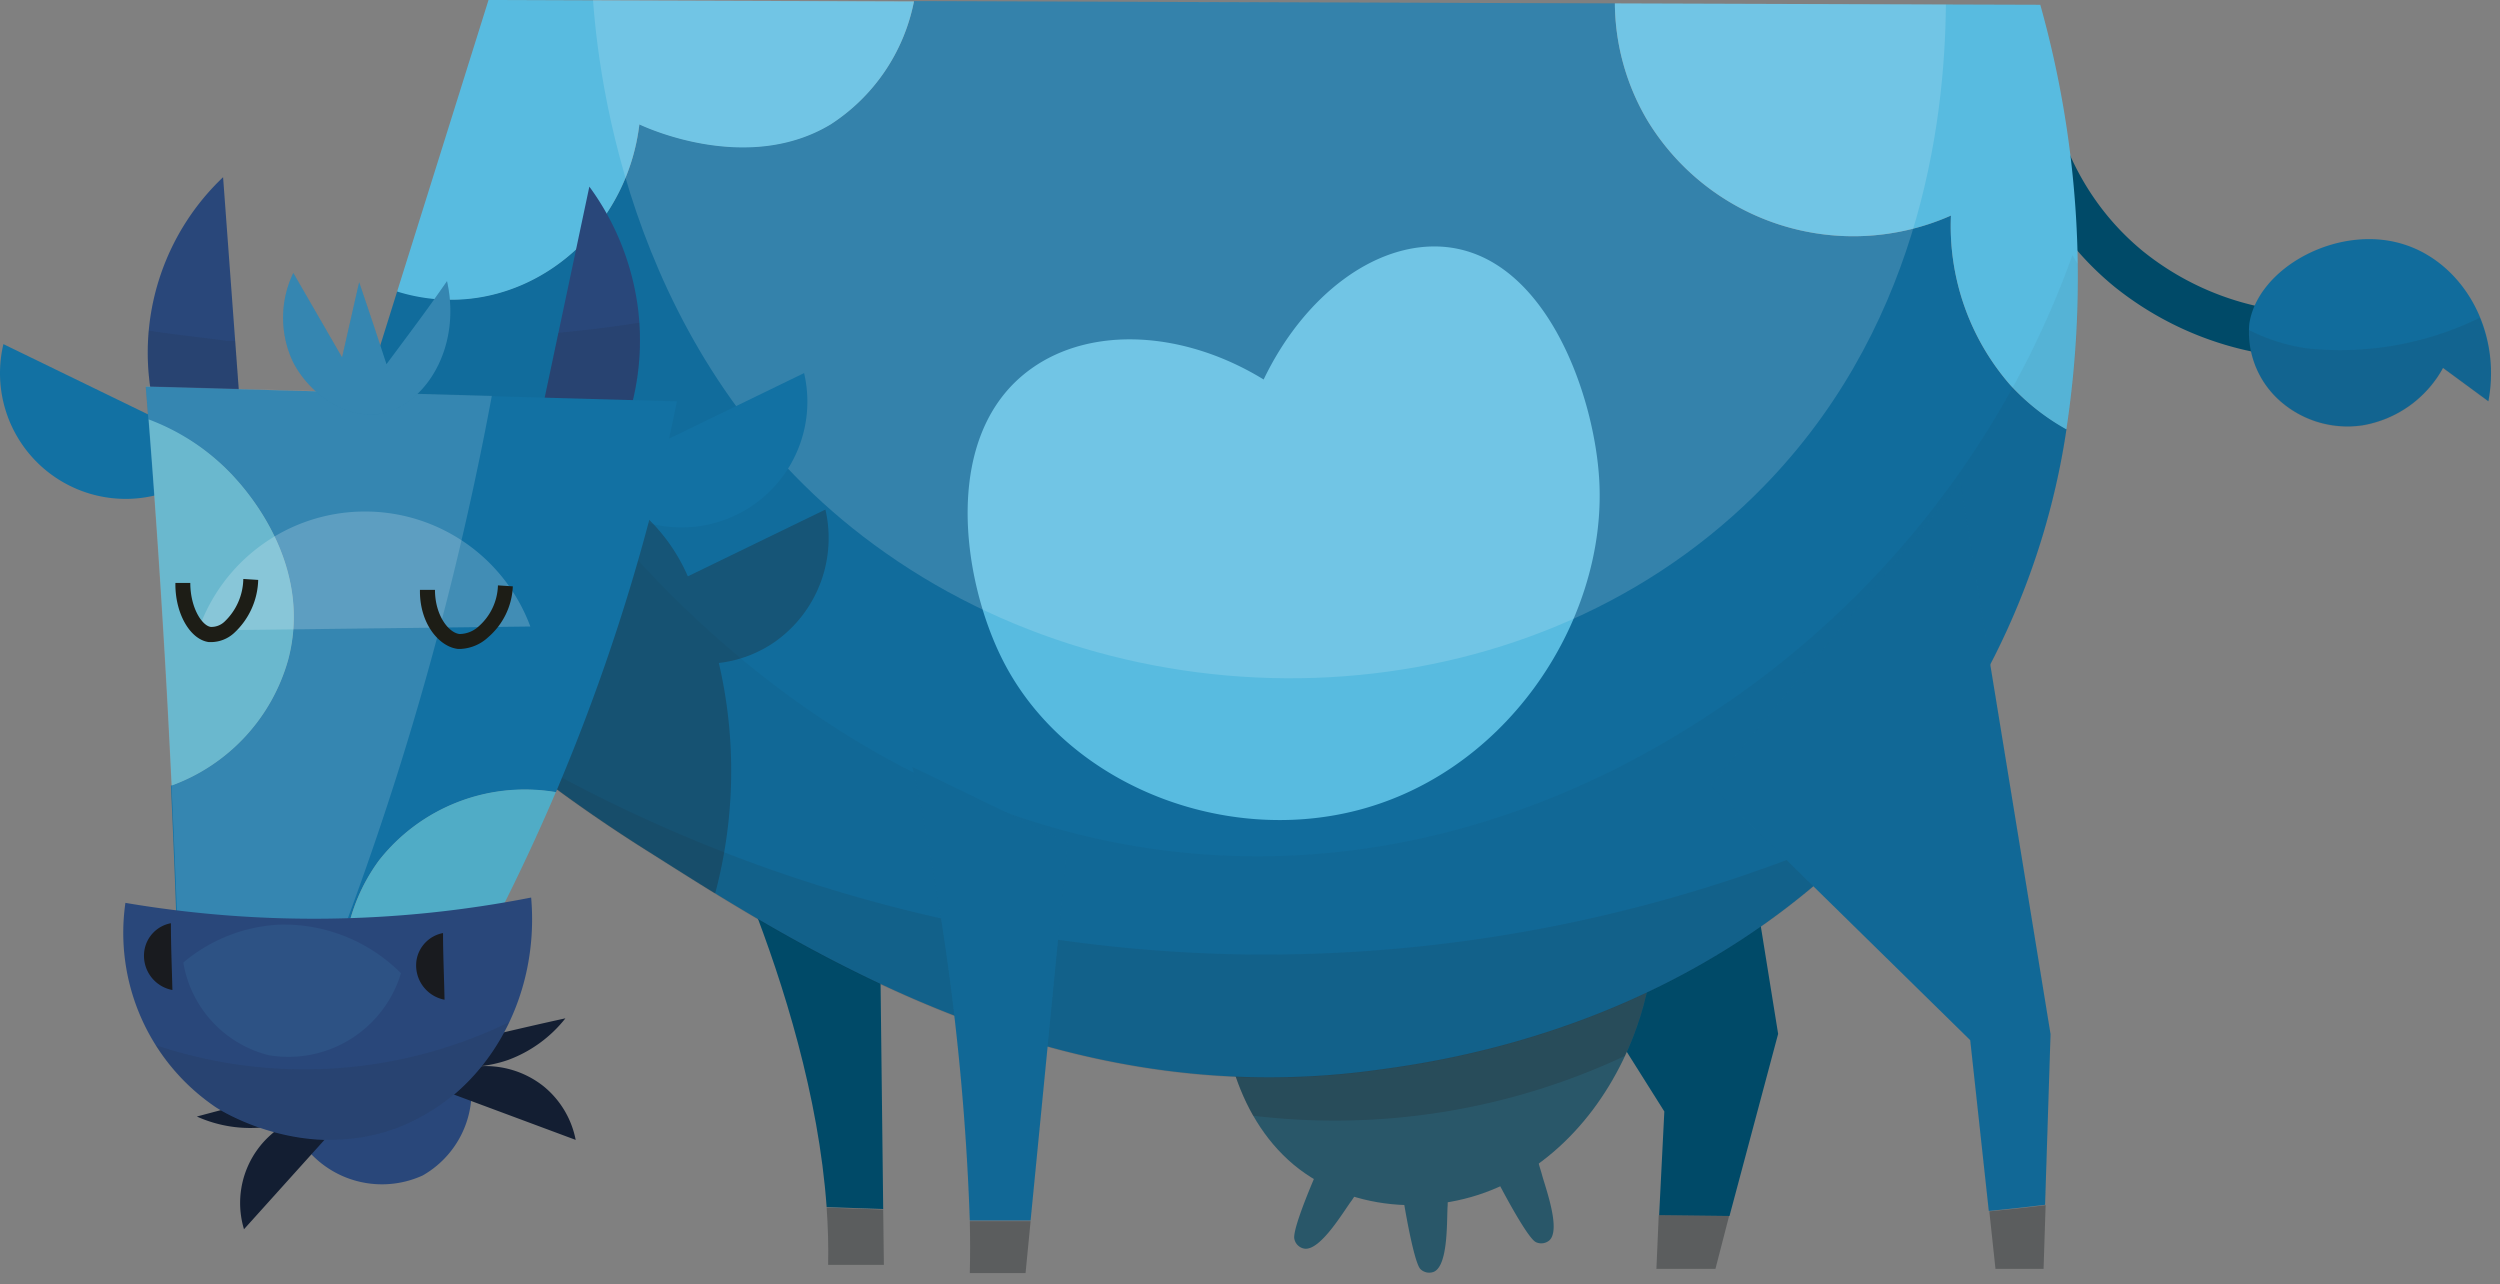 <svg width="183" height="94" fill="none" xmlns="http://www.w3.org/2000/svg"><rect width="100%" height="100%" fill="#808080" stroke="none"/><path d="M169.379 26.23a23.81 23.81 0 01-14.6-5.24c-8.65-7.09-8.64-17.74-8.55-19.8l3.33.15c-.08 1.78-.09 11 7.33 17.07a20.4 20.4 0 0012.54 4.49l-.05 3.33z" fill="#004A68"/><path d="M166.87 29.32a7.457 7.457 0 006.08 1.81 8.308 8.308 0 005.88-4.2l3.32 2.44c1-5.33-2-10.28-6.38-11.54-4.75-1.38-10.51 1.81-11.12 5.87a6.713 6.713 0 002.22 5.62z" fill="#116C9C"/><path opacity=".1" d="M168.869 25.5a13.625 13.625 0 01-4.26-1.35 6.867 6.867 0 002.26 5.2 7.457 7.457 0 006.08 1.81 8.317 8.317 0 005.88-4.2l3.32 2.44a10.875 10.875 0 00-.63-6.14 23.18 23.18 0 01-12.65 2.24z" fill="#231F20"/><path d="M50.25 55.5s9.1 16.64 10.26 32.86l4.14.14-.32-27.44-14.08-5.56z" fill="#004A68"/><path d="M60.62 92.59h4.08l-.05-4.05-4.14-.14c.1 1.4.14 2.8.11 4.19z" fill="#060D0F" opacity=".3"/><path d="M126.799 54.81l-15.39 10 10.42 16.55-.38 7.59 5.15.06 3.56-13.33-3.36-20.87z" fill="#004A68"/><path d="M100.269 84.19a17.375 17.375 0 01-2.52-1.25c-.1-.06-3.25 6.81-3 7.76a.9.9 0 00.73.7c1.18.18 2.89-2.77 3.47-3.53a39.557 39.557 0 012.44-3.28c-.42-.09-.78-.26-1.12-.4zm4.851.22a17.53 17.53 0 01-2.801.31c-.12 0 1 7.48 1.65 8.17a.914.914 0 001 .2c1.08-.5.92-3.9 1-4.85.013-1.364.1-2.725.26-4.08-.38.09-.719.18-1.109.25zm5.72-1.91a16.43 16.43 0 01-2.561 1.18c-.12 0 3.27 6.8 4.14 7.24a.912.912 0 001-.13c.87-.81-.349-4-.579-4.92a38.761 38.761 0 01-1-4c-.33.23-.68.42-1 .63z" fill="#295769"/><path d="M120.22 56.78L89.15 69.36c-.07 5.62 1 11.74 5.14 15.54 4.14 3.8 10.82 4.27 15.9 1.76s8.6-7.58 10.1-13 1.15-11.34-.07-16.88z" fill="#295769"/><path opacity=".2" d="M89.15 69.36c0 4.22.53 8.72 2.58 12.31a49.998 49.998 0 0027.199-4.37 22.038 22.038 0 001.361-3.69c1.5-5.46 1.149-11.29-.071-16.83l-31.07 12.58z" fill="#231F20"/><path d="M147.139 28.17a17.698 17.698 0 01-4.33-12.39 17.64 17.64 0 01-22.18-6.9 17 17 0 01-2.42-8.63l-51.3-.17a13.91 13.91 0 01-6.1 9c-6 3.59-13.22.37-14 0-.86 7.16-6.62 12.53-13.21 12.82a13.2 13.2 0 01-4.51-.62l-6.3 20.13a114.561 114.561 0 0024.35 20.71c12 7.62 30.21 19.33 53.42 16.23 5-.67 24.32-3.21 38.33-19.58a54.765 54.765 0 0012.38-27.37 16.376 16.376 0 01-4.13-3.23z" fill="#116C9C"/><path d="M98.35 59.55c11.719-2.44 19.269-14 18.719-24.33-.33-6.28-3.9-16.52-11.36-17.15-5-.41-10.25 3.54-13.21 9.71-5.84-3.58-12.6-3.94-17-.8-6.68 4.76-5.06 15.5-2.1 21.34 4.43 8.75 15.3 13.25 24.95 11.23zM149.349.35l-31.14-.1a17 17 0 002.42 8.63 17.641 17.641 0 0022.18 6.9 17.698 17.698 0 004.33 12.39 16.378 16.378 0 004.12 3.26 73.93 73.93 0 00-1.91-31.08zM33.59 21.93c6.59-.29 12.35-5.66 13.21-12.82.79.37 8.05 3.59 14 0a13.91 13.91 0 006.1-9L35.76 0l-6.69 21.34a13.2 13.2 0 004.52.59z" fill="#58BBE0"/><path opacity=".05" d="M152.099 19.33c-.16-.25-.29-.47-.4-.65a67.375 67.375 0 01-25.27 32.76c-4.41 3-17.53 11.63-35.57 11.23-29.52-.64-47.17-24.95-49.31-28-1.44 0-2.89-.07-4.35-.22-3.28-.47-6.24-.94-9.36-1.41-.782-.116-1.57-.19-2.36-.22l-2.7 8.63a114.563 114.563 0 0024.35 20.71c12 7.62 30.21 19.33 53.42 16.23 5-.67 24.32-3.21 38.33-19.58a54.748 54.748 0 0012.38-27.37c.636-4.004.918-8.057.84-12.11z" fill="#231F20"/><path opacity=".1" d="M90.24 69.85a109.81 109.81 0 01-54.83-16.21 112.05 112.05 0 0011.72 8.51c12 7.62 30.21 19.33 53.419 16.23 4.86-.65 23.3-3.08 37.2-18.31a109.147 109.147 0 01-47.51 9.78z" fill="#231F20"/><path d="M121.25 92.88h4.32l1-3.87-5.15-.06-.17 3.93zm-50.26.31h4.08l.37-3.8h-4.45c.03 1.24.03 2.53 0 3.8z" fill="#060D0F" opacity=".3"/><path d="M66.79 56.14a183.232 183.232 0 014.199 33.2h4.45l2.71-27.69-11.36-5.51z" fill="#116C9C"/><path opacity=".05" d="M66.79 56.14a183.232 183.232 0 014.199 33.2h4.45l2.71-27.69-11.36-5.51z" fill="#231F20"/><path d="M146.069 92.88h3.52l.15-4.66a144 144 0 01-4.12.45l.45 4.21z" fill="#060D0F" opacity=".3"/><path d="M143.51 35.32L125.22 57.5l19 18.64 1.36 12.5a144 144 0 004.12-.45l.4-12.49c-2.193-13.466-4.39-26.926-6.59-40.38z" fill="#116C9C"/><path opacity=".05" d="M143.51 35.32L125.22 57.5l19 18.64 1.36 12.5a144 144 0 004.12-.45l.4-12.49c-2.193-13.466-4.39-26.926-6.59-40.38z" fill="#231F20"/><path d="M128.439 36.27c12-11.78 13.93-27.15 14-35.94l-24.19-.08-51.3-.17L43.41 0c.53 7.46 3.6 28 21.42 40.48 18.76 13.21 46.68 12.44 63.61-4.21z" fill="#fff" opacity=".15"/><path d="M21.29 82.15l12.78-4.75a7.09 7.09 0 01-3.121 8.64 7.17 7.17 0 01-9.66-3.89z" fill="#29477A"/><path d="M31.77 79.58l10.37 3.86a6.71 6.71 0 00-2.37-3.94 6.84 6.84 0 00-4.78-1.44 9.093 9.093 0 002.2-.47 9.55 9.55 0 004.2-3.05c-1.73.38-3.47.78-5.24 1.2-1.49.36-3 .72-4.43 1.09l.05 2.75zm-6.5 2.17l-7.41 8.23a6.67 6.67 0 013.85-8.09 8.86 8.86 0 01-2.17.6 9.52 9.52 0 01-5.13-.76 415 415 0 015.2-1.36l4.43-1.09 1.23 2.47z" fill="#131E32"/><path d="M13.75 31.75L.25 25.19a9.2 9.2 0 0013.31 10.23l.19-3.67z" fill="#1271A3"/><path d="M16.33 12.97A17.7 17.7 0 0011 28.36l6.62 2.1-1.29-17.49zm26.81.69a19.229 19.229 0 013.58 9.07 18.82 18.82 0 01-.5 7l-6.79 1.47 3.71-17.54z" fill="#29477A"/><path opacity=".1" d="M10.89 24.2a17.998 17.998 0 00.11 4.16l6.62 2.1c-.13-1.83-.27-3.67-.4-5.51a6.08 6.08 0 01-.61 0c-1.91-.26-3.83-.45-5.72-.75zm28.54 6.97l6.79-1.47c.52-1.982.716-4.035.58-6.08-2 .32-4 .56-5.93.74l-1.44 6.81z" fill="#231F20"/><path d="M45.35 33.87l13.51-6.56A9.21 9.21 0 0145.51 37.5l-.16-3.63z" fill="#1271A3"/><path opacity=".3" d="M60.42 37.3l-10.07 4.89a13.25 13.25 0 00-3.51-4.77 12.57 12.57 0 00-7.79-2.32 27.11 27.11 0 00-16 5.55l-.24.79a114.558 114.558 0 0024.35 20.71c1.62 1 3.35 2.12 5.19 3.25a34.9 34.9 0 00.27-16.87 8.998 8.998 0 004.16-1.59 9.3 9.3 0 003.64-9.64z" fill="#231F20"/><path d="M27.74 63a13.58 13.58 0 0112.95-5c.24-.58.49-1.17.73-1.76a147.64 147.64 0 008.13-26.86L10.67 28.3c.06.8.13 1.61.19 2.42a16.22 16.22 0 016.21 4.16c.84.9 5.91 6.4 4 13.46a13.75 13.75 0 01-8.56 9.16c.267 5.72.473 11.343.62 16.87l12.78 1A13.33 13.33 0 0127.74 63z" fill="#1271A3"/><path d="M21.09 48.32c1.89-7.06-3.18-12.56-4-13.46a16.22 16.22 0 00-6.21-4.16c.52 6.58.97 13.297 1.35 20.15.12 2.23.23 4.44.34 6.65a13.75 13.75 0 008.52-9.18zm19.6 9.66a13.579 13.579 0 00-12.95 5 13.33 13.33 0 00-1.79 12.41l5.65.46a149.653 149.653 0 009.09-17.87z" fill="#50ACC6"/><path d="M10.67 28.28c.6 7.334 1.113 14.857 1.54 22.57.44 8 .773 15.84 1 23.52l9.16.75c2.41-5.83 4.76-12.22 6.93-19.14a233.322 233.322 0 006.7-27l-25.33-.7z" fill="#fff" opacity=".15"/><path d="M9.18 66.09a82.401 82.401 0 0029.7-.39c.65 7.47-3.31 14.27-9.5 16.76-7 2.8-13.3-1.22-13.57-1.4a15.42 15.42 0 01-6.63-14.97z" fill="#29477A"/><path opacity=".1" d="M11.39 76.5a14.72 14.72 0 004.42 4.54c.27.18 6.61 4.2 13.57 1.4a15 15 0 007.89-7.62 34.25 34.25 0 01-25.88 1.68z" fill="#231F20"/><path opacity=".1" d="M29.35 71.24a8.6 8.6 0 01-9.68 6 8.41 8.41 0 01-6.25-6.78 11.79 11.79 0 017.12-2.78 12.118 12.118 0 018.81 3.56z" fill="#58BBE0"/><path d="M12.51 67.58c0 1.63.07 3.26.11 4.89a2.55 2.55 0 01-2.06-2.83 2.41 2.41 0 011.95-2.06zm19.92.72c0 1.63.08 3.25.11 4.88a2.56 2.56 0 01-2.06-2.83 2.42 2.42 0 011.95-2.05z" fill="#191B1F"/><path d="M27.74 30.3c-2.44.36-5.06-1.44-6.27-3.76a7.57 7.57 0 010-6.56l3.57 6.18c.42-1.84.83-3.67 1.25-5.5.68 2 1.35 4 2 6 1.48-2 3-4 4.43-6.08 1.12 5.05-1.78 9.25-4.98 9.72z" fill="#1271A3"/><path d="M27.74 30.3c-2.44.36-5.06-1.44-6.27-3.76a7.57 7.57 0 010-6.56l3.57 6.18c.42-1.84.83-3.67 1.25-5.5.68 2 1.35 4 2 6 1.48-2 3-4 4.43-6.08 1.12 5.05-1.78 9.25-4.98 9.72z" fill="#fff" opacity=".15"/><path d="M14.51 46.15l24.31-.29a12.91 12.91 0 00-24.31.29z" fill="#fff" opacity=".2"/><path d="M15.51 47h-.23c-1.38-.19-2.48-2.13-2.44-4.33h1.09c0 1.84.87 3.14 1.5 3.22a1.392 1.392 0 001-.38 4.41 4.41 0 001.38-3.13l1.09.07a5.48 5.48 0 01-1.78 3.9 2.52 2.52 0 01-1.61.65zm18.24.5h-.24c-1.37-.16-2.81-1.86-2.77-4.32h1.1c0 1.86.999 3.14 1.799 3.23a2.09 2.09 0 001.4-.56 4.14 4.14 0 001.41-3l1.09.07a5.199 5.199 0 01-1.81 3.73 3.18 3.18 0 01-1.98.85z" fill="#1D1D16"/></svg>